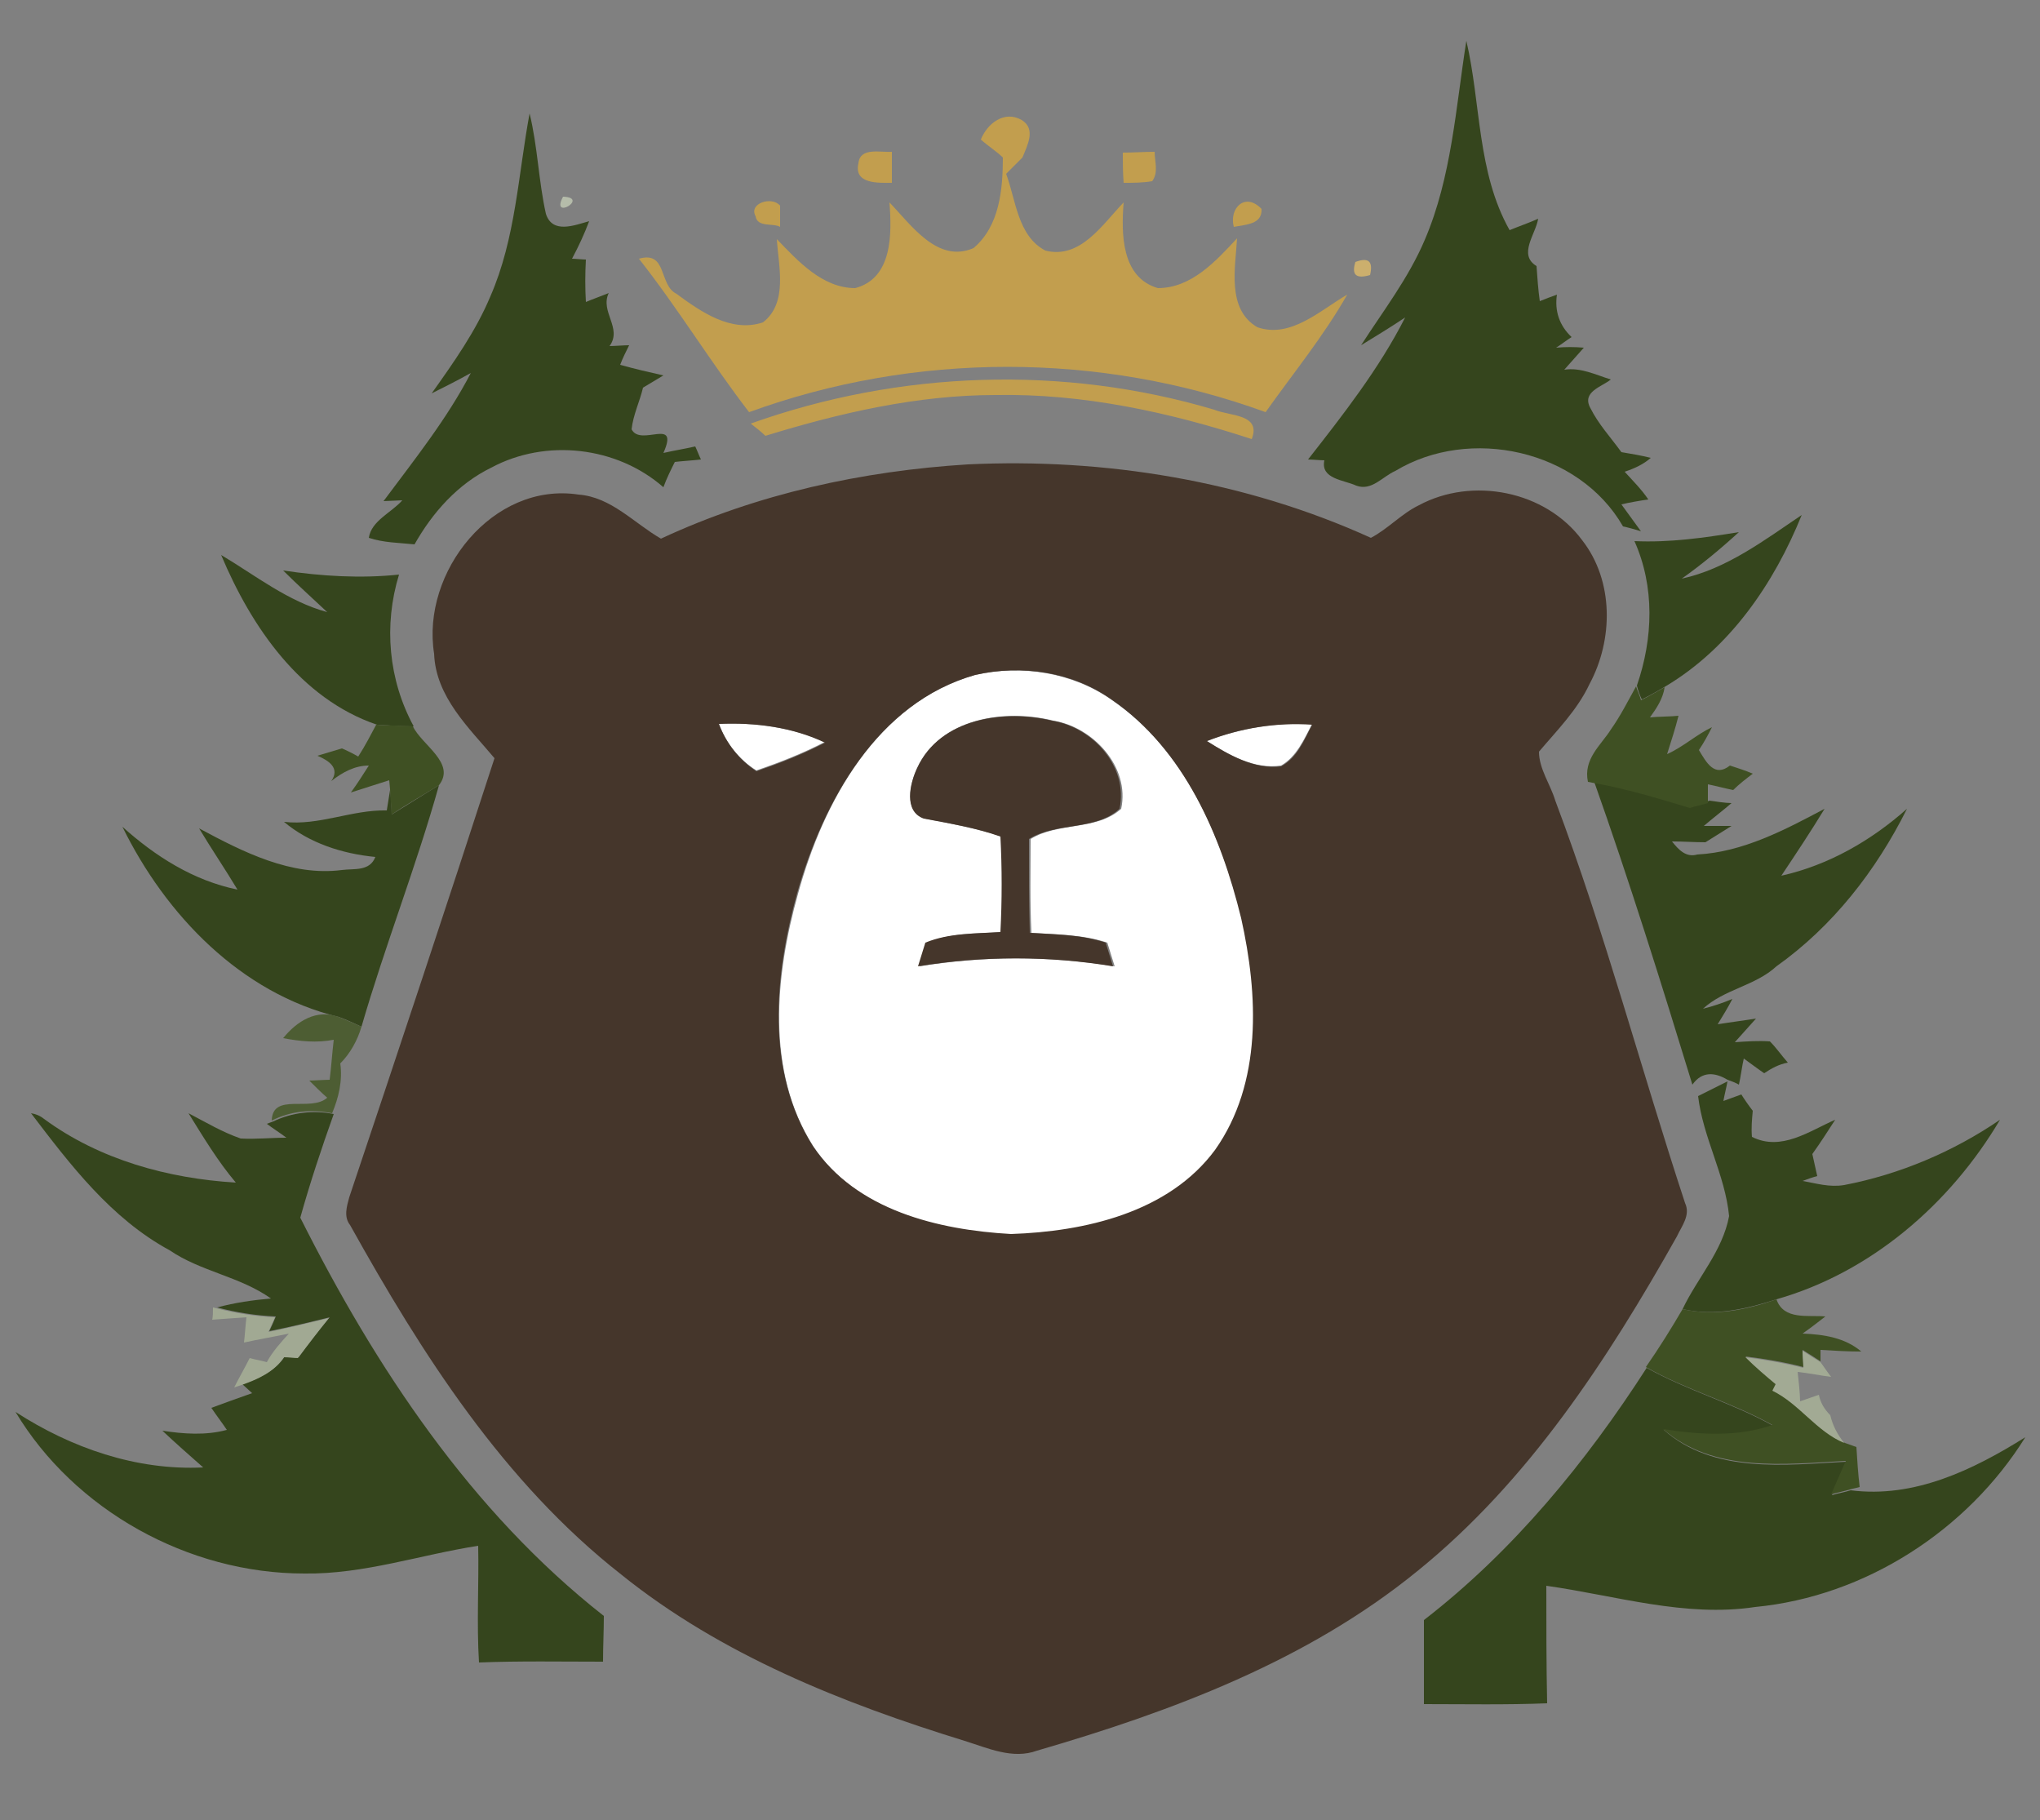 <?xml version="1.0" encoding="utf-8"?>
<!-- Generator: Adobe Illustrator 26.0.3, SVG Export Plug-In . SVG Version: 6.00 Build 0)  -->
<svg version="1.1" id="Layer_1" xmlns="http://www.w3.org/2000/svg" xmlns:xlink="http://www.w3.org/1999/xlink" x="0px" y="0px"
	 viewBox="0 0 250 223" style="enable-background:new 0 0 250 223;" xml:space="preserve">
<rect x="0" y="0" width="250" height="223" fill="#808080" stroke="none"/>
<style type="text/css">
	.st0{fill:#FFFFFF;}
	.st1{fill:#35451D;}
	.st2{fill:#C29E4E;}
	.st3{fill:#B5BCAA;}
	.st4{fill:#9DA68F;}
	.st5{fill:#CCAF6D;}
	.st6{fill:#45362B;}
	.st7{fill:#3F5023;}
	.st8{fill:#4D5D33;}
	.st9{fill:#A1A993;}
	.st10{fill:#A2AA94;}
</style>
<g id="_x23_ffffffff">
	<path class="st0" d="M119.5,82.7c5.7-1.3,12-0.3,16.8,3.1c8.9,6.1,13.4,16.7,15.9,26.8c2.1,9.3,2.6,20.2-3.2,28.4
		c-5.7,7.7-15.9,10-25,10.3c-8.9-0.5-19-2.9-24.3-10.8c-5.9-9.2-4.7-21-1.9-31C100.9,98.2,107.5,86.1,119.5,82.7 M112.4,94.1
		c-0.9,1.9-1.7,5.4,1,6.2c3.1,0.6,6.3,1.2,9.4,2.2c0.2,3.9,0.2,7.8,0,11.7c-3.1,0.2-6.3,0.1-9.2,1.3c-0.2,0.7-0.7,2.2-0.9,2.9
		c7.9-1.3,16-1.3,23.9,0c-0.2-0.7-0.7-2.2-0.9-2.9c-3-1-6.2-1-9.3-1.2c-0.2-3.8-0.1-7.7-0.1-11.5c3.4-2.1,8.1-1,11.1-3.7
		c1.1-5.1-3.4-10-8.3-10.8C123.1,86.8,115.2,88,112.4,94.1z"/>
	<path class="st0" d="M88.1,88.7c4.4-0.2,8.9,0.4,13,2.2c-2.7,1.4-5.5,2.5-8.4,3.5C90.6,93.1,89,91.1,88.1,88.7z"/>
	<path class="st0" d="M147.9,90.8c4.1-1.6,8.5-2.3,12.9-2.1c-1,1.9-1.9,4-3.8,5.1C153.7,94.3,150.6,92.5,147.9,90.8z"/>
</g>
<g id="_x23_35451dff">
	<path class="st1" d="M179.7,5c1.8,7.7,1.3,16.1,5.3,23.2c1.2-0.5,2.4-0.9,3.5-1.4c-0.3,1.9-2.5,4.4-0.2,5.8
		c0.1,1.4,0.2,2.9,0.4,4.3c0.5-0.2,1.5-0.6,2.1-0.8c-0.3,2,0.3,3.8,1.8,5.2c-0.5,0.3-1.4,1-1.9,1.3c1.1-0.1,2.3-0.1,3.4,0
		c-0.6,0.7-1.8,2-2.4,2.7c2-0.3,3.8,0.6,5.7,1.2c-1.1,0.9-3.6,1.5-2.5,3.5c1,2,2.5,3.6,3.8,5.4c1.2,0.2,2.4,0.4,3.6,0.7
		c-0.9,0.8-2,1.3-3.2,1.7c1,1.1,2.1,2.2,2.9,3.4c-0.8,0.1-2.5,0.4-3.3,0.6c0.8,1.1,1.6,2.2,2.4,3.3c-0.6-0.2-1.7-0.5-2.2-0.6
		c-5.4-9.4-18.8-12.3-27.9-6.8c-1.6,0.7-2.9,2.5-4.8,1.8c-1.5-0.7-4.4-0.8-3.9-3.1c-0.5,0-1.5-0.1-2-0.1c4.3-5.5,8.7-11.1,11.9-17.4
		c-1.8,1.2-3.6,2.3-5.4,3.4c2.7-4.2,5.8-8.2,7.8-12.9C177.9,21.7,178.4,13.2,179.7,5z"/>
	<path class="st1" d="M64.9,13.9c1,4.1,1.1,8.3,2,12.3c0.8,2.5,3.5,1.4,5.3,0.9c-0.6,1.6-1.3,3.1-2.1,4.6c0.4,0,1.3,0.1,1.7,0.1
		c-0.1,1.8-0.1,3.5,0,5.2c0.7-0.3,2.1-0.8,2.8-1.1c-1.1,2.3,1.7,4.3,0.1,6.5c0.6,0,1.8-0.1,2.4-0.1c-0.4,0.8-0.8,1.6-1.1,2.4
		c1.8,0.5,3.5,0.9,5.3,1.3c-0.8,0.5-1.7,1-2.5,1.5c-0.4,1.7-1.2,3.3-1.4,5.1c1.1,2.2,5.9-1.6,3.9,2.9c1.3-0.3,2.6-0.5,3.9-0.8
		c0.2,0.4,0.5,1.2,0.7,1.6c-0.8,0.1-2.4,0.2-3.2,0.3c-0.5,1-1,2-1.4,3.1c-5.7-5-14.4-6-21.1-2.4c-4.1,2-7.2,5.5-9.4,9.4
		c-1.9-0.2-3.8-0.2-5.6-0.8c0.3-2.1,2.8-3.1,4.1-4.6L47,61.4c3.8-5.1,7.8-10.1,10.7-15.7c-1.6,0.9-3.2,1.7-4.8,2.5
		c2.7-3.8,5.4-7.6,7.2-11.9C63.2,29.2,63.5,21.4,64.9,13.9z"/>
	<path class="st1" d="M206.1,70.9c5.5-1.2,10.1-4.7,14.7-7.8c-3.4,8.4-8.8,16.3-16.7,21c-1,0.6-1.9,1.1-2.9,1.6
		c-0.2-0.4-0.5-1.2-0.6-1.7c2-5.8,2.2-12.1-0.3-17.7c4.3,0.2,8.5-0.4,12.8-1.1C210.8,67.3,208.5,69.2,206.1,70.9z"/>
	<path class="st1" d="M27.1,68c4.2,2.5,8.2,5.7,13,7c-1.8-1.7-3.6-3.3-5.4-5.1c4.7,0.7,9.5,1,14.2,0.5C47,76.6,47.6,83.3,50.7,89
		c-1.5,0-3-0.1-4.5-0.2C36.8,85.6,30.8,76.8,27.1,68z"/>
	<path class="st1" d="M195.3,95.6c4.1,0.7,8,2,12,3.1c0.6-0.1,1.7-0.4,2.2-0.6c0.7,0.1,2,0.3,2.7,0.3c-0.8,0.7-2.6,2.1-3.4,2.8
		c0.9,0,2.6,0,3.4,0c-1.1,0.7-2.1,1.3-3.2,2c-1.4,0-2.7-0.1-4.1-0.1c0.8,1,1.7,2,3.1,1.6c5.6-0.3,10.7-3,15.6-5.6
		c-1.7,2.8-3.5,5.5-5.3,8.2c5.8-1.3,11-4.3,15.4-8.2c-3.8,7.6-9.1,14.4-16,19.3c-2.6,2.4-6.4,2.8-9,5.2c1.2-0.3,2.4-0.7,3.6-1.2
		c-0.4,0.8-1.3,2.3-1.8,3.1c1.2-0.2,3.5-0.5,4.7-0.7c-0.9,1-1.7,1.9-2.6,2.9c1.4-0.1,2.9-0.2,4.3-0.1c0.8,0.8,1.4,1.7,2.2,2.6
		c-1.1,0.2-2,0.7-2.9,1.3c-0.6-0.4-1.8-1.3-2.5-1.8c-0.2,0.8-0.4,2.4-0.6,3.2c-0.3-0.2-1.1-0.5-1.4-0.6c-1.5-0.9-3.1-1.1-4.3,0.6
		C203.6,120.5,199.7,108,195.3,95.6z"/>
	<path class="st1" d="M48,99.8c1.9-1.2,3.9-2.4,5.8-3.6c-2.8,10-6.6,19.6-9.5,29.6c-0.9-0.4-1.9-0.9-2.8-1.2
		c-12-2.9-21.2-12.5-26.5-23.3c4,3.6,8.7,6.6,14.1,7.7c-1.5-2.5-3.2-5-4.7-7.5c5.4,2.9,11.3,5.9,17.5,5.1c1.5-0.2,3.4,0.2,4.1-1.6
		c-4.1-0.4-8.1-1.7-11.2-4.3c4.3,0.5,8.3-1.5,12.6-1.4c0.1-0.6,0.3-1.9,0.4-2.5C47.9,97.4,48,99,48,99.8z"/>
	<path class="st1" d="M208.1,134.3c1.2-0.6,2.4-1.2,3.6-1.8c-0.1,0.6-0.4,1.8-0.5,2.4c0.6-0.2,1.6-0.6,2.2-0.8c0.3,0.5,1,1.5,1.4,2
		c-0.1,1.1-0.2,2.1-0.1,3.2c3.6,1.8,7-0.7,10.2-2.1c-0.9,1.4-1.8,2.8-2.8,4.2c0.2,0.9,0.4,1.8,0.6,2.7c-0.4,0.1-1.3,0.4-1.8,0.6
		c1.7,0.3,3.3,0.8,5.1,0.5c6.8-1.3,13.4-4.1,19.1-8c-6.1,10.3-15.8,18.7-27.4,22c-3.7,1.2-7.6,2.1-11.5,1.2
		c1.8-3.8,4.9-7.1,5.7-11.4C211.4,143.9,208.7,139.4,208.1,134.3z"/>
	<path class="st1" d="M3.8,136.4c0.6,0.1,1.1,0.3,1.6,0.7c6.8,5,15.2,7.3,23.5,7.8c-2.2-2.6-4-5.6-5.8-8.5c2.1,1.1,4.1,2.3,6.4,3.1
		c1.9,0.1,3.7-0.1,5.6-0.1c-0.8-0.6-1.6-1.1-2.4-1.7l0.8-0.3c2.3-1.1,4.9-1.4,7.4-0.9c-1.5,4.2-2.9,8.4-4.1,12.7
		c9.2,18.3,20.9,36,37.2,48.8c0,1.8-0.1,3.7-0.1,5.6c-5.1,0-10.2-0.1-15.2,0.1c-0.3-4.8,0-9.6-0.1-14.3c-7.1,1.1-14,3.5-21.3,3.4
		C23,192.8,9.1,185,1.9,173c6.8,4.4,14.8,7.2,23,6.8c-1.7-1.5-3.3-2.9-5-4.5c2.6,0.4,5.3,0.6,7.9-0.1c-0.6-0.9-1.3-1.8-1.9-2.7
		c1.6-0.6,3.3-1.2,5-1.8c-0.3-0.3-0.9-0.8-1.2-1.1c2-0.7,4-1.6,5.2-3.4c0.6,0,1.1,0,1.7,0.1c1.2-1.7,2.5-3.3,3.8-4.9
		c-2.4,0.6-4.9,1.2-7.4,1.7c0.2-0.4,0.6-1.3,0.8-1.8c-2.5-0.1-4.9-0.5-7.2-1.1c2.2-0.6,4.4-0.9,6.6-1.1c-3.8-2.7-8.6-3.3-12.4-5.9
		C13.6,149.3,8.6,142.7,3.8,136.4z"/>
	<path class="st1" d="M201.8,167.6c5,2.8,10.5,4.3,15.5,7.1c-4.3,1.5-9,1.2-13.4,0.5c6.1,5.4,14.8,4.3,22.4,3.9
		c-0.6,1.4-1.2,2.7-1.8,4.1c0.6-0.2,1.7-0.4,2.3-0.6c7.8,1,15-2.5,21.4-6.5c-7.1,11.4-19.6,19.5-33.1,20.8
		c-8.6,1.3-17.1-1.4-25.6-2.6c0,4.8,0,9.6,0.1,14.4c-5,0.2-10.1,0.1-15.1,0.1c0-3.4,0-6.9,0-10.3C185.5,190,194.4,179.1,201.8,167.6
		z"/>
</g>
<g id="_x23_c29e4eff">
	<path class="st2" d="M120.2,17.1c0.8-2,2.9-3.6,5-2.4c1.8,1.1,0.7,3.1,0.1,4.6c-0.7,0.7-1.3,1.3-2,2c1.2,3.2,1.4,7.6,4.8,9.4
		c4.3,1.1,7-3.2,9.6-5.9c-0.3,3.8-0.3,9.2,4.2,10.5c4.1,0,7.1-3.3,9.7-6.1c-0.2,3.6-1.3,8.7,2.5,10.9c4.1,1.4,7.7-2.1,11-4
		c-2.9,5.1-6.6,9.6-10,14.4c-20.3-7.4-43-7.4-63.3,0c-4.7-6.1-8.7-12.7-13.5-18.8c3.5-1,2.4,3.2,4.6,4.3c3,2.2,6.7,4.8,10.6,3.5
		c3.1-2.4,1.9-6.9,1.7-10.2c2.6,2.7,5.6,6,9.6,6c4.6-1.2,4.5-6.7,4.2-10.5c2.7,2.8,5.9,7.5,10.3,5.6c3.2-2.7,3.6-7.2,3.6-11.1
		C122.2,18.6,121.1,17.9,120.2,17.1z"/>
	<path class="st2" d="M105.2,20c0.2-2,2.7-1.3,4.1-1.4c0,1.3,0,2.5,0,3.8C107.7,22.4,104.6,22.6,105.2,20z"/>
	<path class="st2" d="M137.6,18.7c1.3,0,2.6-0.1,3.9-0.1c0,1.2,0.5,2.5-0.3,3.6c-1.2,0.2-2.3,0.2-3.5,0.2
		C137.6,21.1,137.6,19.9,137.6,18.7z"/>
	<path class="st2" d="M92.6,26.5c-0.9-1.6,2-2.5,3-1.3c0,0.6,0,1.9,0,2.6C94.8,27.3,92.8,27.9,92.6,26.5z"/>
	<path class="st2" d="M151.2,27.8c-0.6-2.3,1.4-4.3,3.4-2.2C154.7,27.5,152.7,27.5,151.2,27.8z"/>
	<path class="st2" d="M92,51.9c18.2-6.5,38.3-7.2,56.8-1.7c1.9,0.8,5.8,0.5,4.6,3.6c-10.1-3.3-20.7-5.6-31.4-5.4
		c-9.6,0-19.1,2.2-28.2,5C93.4,53,92.4,52.2,92,51.9z"/>
</g>
<g id="_x23_b5bcaaff">
	<path class="st3" d="M69,24.1C72.3,24.2,67.4,27.1,69,24.1z"/>
</g>
<g id="_x23_9da68fff">
	<path class="st4" d="M185.5,24.3C185.8,24.7,185.8,24.7,185.5,24.3z"/>
</g>
<g id="_x23_ccaf6dff">
	<path class="st5" d="M166.1,32.1c1.6-0.6,2.2-0.1,1.8,1.6C166.2,34.2,165.6,33.7,166.1,32.1z"/>
</g>
<g id="_x23_45362bff">
	<path class="st6" d="M118.6,56.9c16.8-0.8,34,2,49.4,9c2.1-1.1,3.8-3,5.9-4c6.5-3.5,15.5-1.8,20,4.3c3.9,5,3.8,12.2,0.9,17.6
		c-1.5,3.2-4,5.7-6.2,8.3c0,2.1,1.4,4,2,6c6.1,16.2,10.5,32.9,15.9,49.3c0.7,1.5-0.4,2.8-1,4.1c-8.5,15.1-18.2,30-31.8,41
		c-13.5,11-30.1,17.2-46.6,22c-3,1.1-6-0.3-8.9-1.2c-14.9-4.6-29.8-10.5-42.1-20.4c-14.4-11.3-24.4-27-33.2-42.8
		c-0.8-1-0.4-2.3-0.1-3.4c6-17.9,12-35.9,17.8-53.8c-3.1-3.7-7.2-7.5-7.4-12.8c-1.6-10,7.2-21.1,17.7-19.5c4,0.3,6.8,3.5,10.1,5.4
		C92.8,60.5,105.7,57.7,118.6,56.9 M119.5,82.7c-12,3.4-18.6,15.5-21.8,26.7c-2.8,10.1-3.9,21.8,1.9,31c5.3,7.9,15.4,10.3,24.3,10.8
		c9-0.3,19.3-2.6,25-10.3c5.8-8.2,5.3-19,3.2-28.4c-2.5-10.2-7-20.7-15.9-26.8C131.4,82.3,125.2,81.4,119.5,82.7 M88.1,88.7
		c0.9,2.4,2.5,4.4,4.6,5.8c2.9-1,5.7-2.1,8.4-3.5C97.1,89.1,92.6,88.5,88.1,88.7 M147.9,90.8c2.7,1.7,5.8,3.5,9.1,3.1
		c2-1.1,2.8-3.2,3.8-5.1C156.4,88.5,152,89.2,147.9,90.8z"/>
	<path class="st6" d="M112.4,94.1c2.8-6.1,10.7-7.2,16.5-5.8c5,0.8,9.4,5.6,8.3,10.8c-2.9,2.7-7.7,1.6-11.1,3.7
		c0,3.8,0,7.7,0.1,11.5c3.1,0.2,6.3,0.2,9.3,1.2c0.2,0.7,0.7,2.2,0.9,2.9c-7.9-1.3-16-1.3-23.9,0c0.2-0.7,0.7-2.2,0.9-2.9
		c2.9-1.2,6.2-1.1,9.2-1.3c0.2-3.9,0.2-7.8,0-11.7c-3.1-1.1-6.2-1.6-9.4-2.2C110.7,99.4,111.5,96,112.4,94.1z"/>
</g>
<g id="_x23_3f5023ff">
	<path class="st7" d="M197.4,89.4c1.2-1.7,2.1-3.5,3.1-5.3c0.1,0.4,0.5,1.2,0.6,1.7c1-0.5,2-1.1,2.9-1.6c-0.2,1.4-1,2.6-1.8,3.7
		c0.9-0.1,2.7-0.1,3.5-0.2c-0.4,1.6-0.9,3.1-1.4,4.7c2-0.9,3.6-2.4,5.5-3.3c-0.5,1-1,1.9-1.6,2.8c0.9,1.5,1.9,3.4,3.8,1.9
		c0.9,0.3,1.9,0.6,2.8,1c-0.8,0.6-1.7,1.3-2.4,2c-1-0.2-2.1-0.5-3.1-0.7c0,0.6,0,1.7,0,2.3c-0.6,0.2-1.7,0.4-2.2,0.6
		c-4-1.2-7.9-2.4-12-3.1l-0.5-0.1C194,93,196.2,91.3,197.4,89.4z"/>
	<path class="st7" d="M46.1,88.8c1.5,0.1,3,0.1,4.5,0.2c1.1,2.3,5.3,4.5,3.2,7.2c-1.9,1.2-3.9,2.3-5.8,3.6c0-0.8-0.2-2.3-0.2-3.1
		l-0.1-1.1c-1.6,0.5-3.1,1-4.7,1.5c0.8-1.1,1.5-2.2,2.2-3.3c-1.7,0-3.2,0.8-4.6,1.9c1.1-1.6-0.3-2.5-1.7-3.1c1-0.3,2-0.6,3-0.9
		c0.5,0.2,1.5,0.7,2,1C44.8,91.3,45.4,90.1,46.1,88.8z"/>
	<path class="st7" d="M206.2,160.4c3.9,0.9,7.8,0.1,11.5-1.2c0.9,2.6,3.9,1.9,6,2.1c-0.9,0.7-1.8,1.4-2.8,2.1
		c2.6,0.1,5.2,0.5,7.2,2.2c-1.7,0-3.3-0.1-5-0.2v1.4c-0.6-0.4-1.7-1.1-2.2-1.4c0,0.5,0.1,1.6,0.1,2.1c-2.3-0.6-4.7-1-7.1-1.3
		c1.2,1.2,2.5,2.3,3.8,3.4c-0.1,0.2-0.3,0.6-0.4,0.8c3.3,1.6,5.4,5,8.8,6.4l1.4,0.5c0.1,1.6,0.2,3.2,0.4,4.9
		c-0.3,0.1-0.9,0.2-1.2,0.3c-0.6,0.2-1.7,0.4-2.3,0.6c0.6-1.4,1.2-2.7,1.8-4.1c-7.5,0.4-16.2,1.5-22.4-3.9c4.5,0.7,9.1,1,13.4-0.5
		c-5-2.8-10.6-4.3-15.5-7.1C203.3,165.2,204.8,162.8,206.2,160.4z"/>
</g>
<g id="_x23_4d5d33ff">
	<path class="st8" d="M41.5,124.6c1,0.4,1.9,0.8,2.8,1.2c-0.5,1.7-1.4,3.3-2.6,4.5c0.3,2.1-0.2,4.2-1,6.1c-2.5-0.5-5-0.3-7.4,0.9
		c0.1-3.5,4.8-1,6.8-2.8c-0.6-0.5-1.7-1.6-2.2-2.1c0.6,0,1.9-0.1,2.5-0.1c0.2-1.6,0.3-3.2,0.5-4.9c-2.1,0.4-4.1,0.2-6.2-0.2
		C36.4,125.1,38.8,123.6,41.5,124.6z"/>
</g>
<g id="_x23_a1a993ff">
	<path class="st9" d="M26.1,160.2l0.4,0.1c2.4,0.6,4.8,1,7.2,1.1c-0.2,0.5-0.6,1.3-0.8,1.8c2.5-0.5,4.9-1.1,7.4-1.7
		c-1.3,1.6-2.5,3.2-3.8,4.9c-0.5,0-1.1-0.1-1.7-0.1c-1.2,1.8-3.2,2.7-5.2,3.4l-0.9,0.3c0.6-1.2,1.3-2.4,1.9-3.6
		c0.7,0.2,1.4,0.3,2.1,0.5c0.7-1.3,1.7-2.4,2.7-3.5c-1.9,0.4-3.7,0.7-5.5,1.1c0.1-0.8,0.2-2.3,0.3-3.1c-1.4,0.1-2.8,0.2-4.2,0.3
		C26.1,161.4,26.1,160.6,26.1,160.2z"/>
</g>
<g id="_x23_a2aa94ff">
	<path class="st10" d="M213.9,166.3c2.4,0.3,4.7,0.7,7.1,1.3c0-0.5-0.1-1.6-0.1-2.1c0.6,0.4,1.7,1.1,2.2,1.4
		c0.3,0.4,0.9,1.3,1.3,1.8c-1-0.1-3-0.5-4.1-0.6c0.1,0.9,0.3,2.7,0.3,3.6c0.6-0.2,1.7-0.6,2.3-0.8c0.2,1,0.7,1.8,1.4,2.5
		c0.3,1.3,0.9,2.4,1.7,3.4c-3.4-1.4-5.5-4.8-8.8-6.4c0.1-0.2,0.3-0.6,0.4-0.8C216.4,168.6,215.1,167.5,213.9,166.3z"/>
</g>
</svg>
